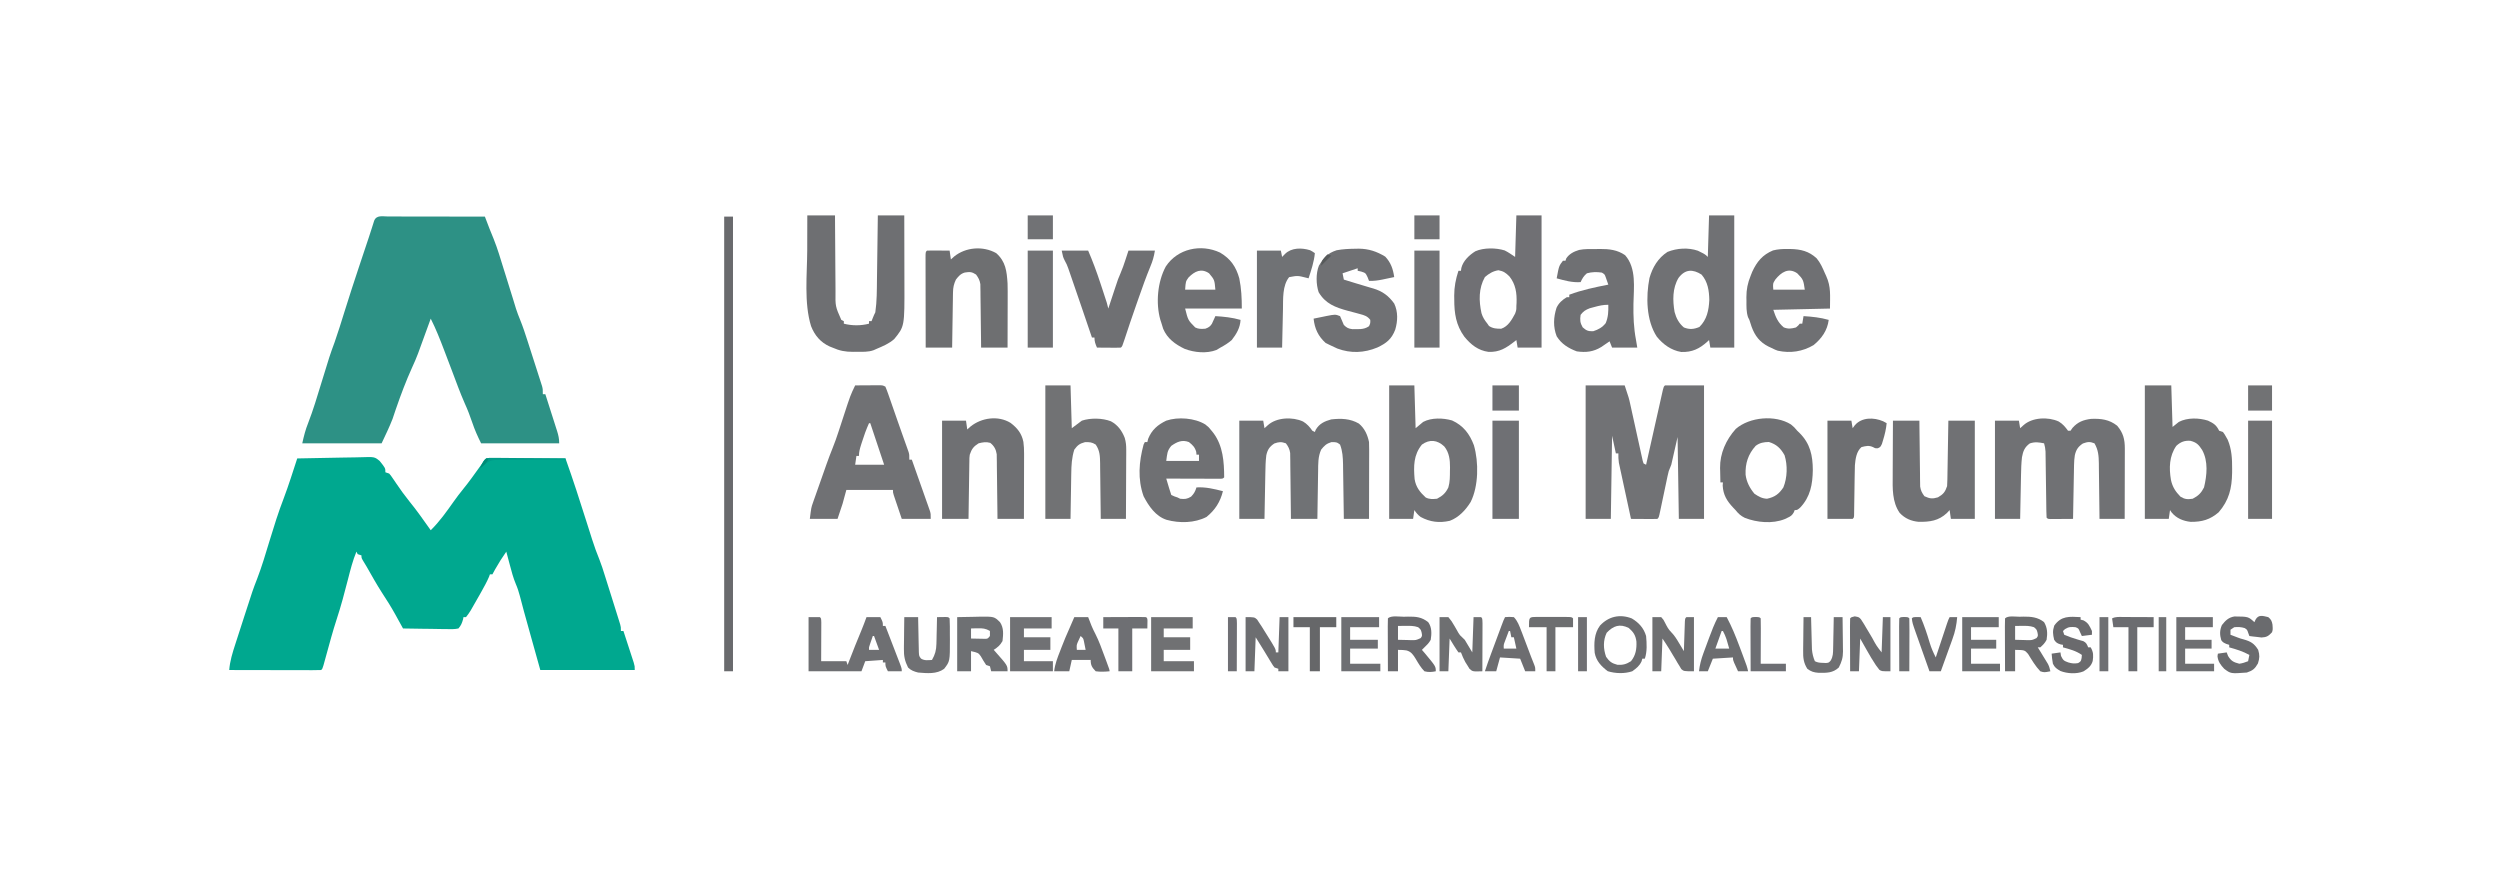 <?xml version="1.0" encoding="UTF-8"?>
<svg version="1.1" xmlns="http://www.w3.org/2000/svg" width="1985" height="704">
<path d="M0 0 C8.093 -0.209 16.185 -0.369 24.28 -0.466 C28.039 -0.513 31.797 -0.577 35.555 -0.679 C39.187 -0.777 42.816 -0.831 46.448 -0.854 C47.83 -0.87 49.212 -0.903 50.593 -0.952 C61.38 -1.317 61.38 -1.317 65.451 1.993 C70 7.669 70 7.669 70 11 C70.99 11.33 71.98 11.66 73 12 C74.315 13.515 74.315 13.515 75.637 15.465 C76.127 16.177 76.618 16.889 77.123 17.623 C77.897 18.769 77.897 18.769 78.688 19.938 C83.614 27.085 83.614 27.085 88.938 33.938 C95.01 41.325 100.446 49.22 106 57 C113.039 50.104 118.572 42.234 124.244 34.216 C126.669 30.805 129.16 27.49 131.812 24.25 C136.363 18.68 140.512 12.826 144.697 6.979 C145.239 6.222 145.781 5.464 146.34 4.684 C146.828 3.998 147.317 3.313 147.82 2.607 C149 1 149 1 150 0 C151.964 -0.094 153.931 -0.117 155.897 -0.114 C157.158 -0.113 158.419 -0.113 159.719 -0.113 C161.105 -0.108 162.492 -0.103 163.879 -0.098 C165.29 -0.096 166.701 -0.094 168.112 -0.093 C171.832 -0.09 175.553 -0.08 179.273 -0.069 C183.067 -0.058 186.861 -0.054 190.654 -0.049 C198.103 -0.038 205.551 -0.021 213 0 C219.01 16.774 224.441 33.715 229.82 50.7 C230.922 54.179 232.029 57.656 233.137 61.133 C233.466 62.178 233.795 63.223 234.134 64.299 C235.899 69.834 237.85 75.221 240.051 80.596 C241.606 84.534 242.867 88.555 244.129 92.594 C244.543 93.902 244.543 93.902 244.965 95.237 C245.834 97.99 246.698 100.745 247.562 103.5 C248.145 105.345 248.728 107.19 249.311 109.035 C250.883 114.021 252.453 119.007 254 124 C254.282 124.896 254.563 125.792 254.853 126.716 C255.266 128.05 255.266 128.05 255.687 129.412 C255.939 130.219 256.19 131.026 256.449 131.857 C257 134 257 134 257 137 C257.66 137 258.32 137 259 137 C260.287 140.931 261.569 144.864 262.845 148.798 C263.28 150.136 263.717 151.474 264.155 152.811 C264.784 154.733 265.408 156.658 266.031 158.582 C266.408 159.739 266.785 160.897 267.174 162.089 C268 165 268 165 268 168 C243.25 168 218.5 168 193 168 C191.144 161.359 189.287 154.718 187.375 147.875 C186.775 145.729 186.175 143.583 185.556 141.372 C179.579 119.976 179.579 119.976 176.789 109.257 C175.897 105.907 174.938 102.858 173.547 99.668 C171.474 94.752 170.17 89.715 168.812 84.562 C168.404 83.036 168.404 83.036 167.986 81.479 C167.32 78.987 166.658 76.494 166 74 C161.327 80.885 161.327 80.885 157.125 88.062 C156.715 88.817 156.305 89.571 155.883 90.348 C155.446 91.166 155.446 91.166 155 92 C154.34 92 153.68 92 153 92 C152.767 92.647 152.533 93.294 152.293 93.961 C150.571 98.009 148.46 101.789 146.312 105.625 C145.868 106.42 145.424 107.214 144.967 108.033 C137.116 121.981 137.116 121.981 134 126 C133.34 126 132.68 126 132 126 C131.845 126.835 131.845 126.835 131.688 127.688 C130.769 130.778 130.154 132.525 128 135 C124.702 135.732 121.445 135.58 118.082 135.488 C117.11 135.481 116.137 135.474 115.135 135.467 C112.027 135.439 108.92 135.376 105.812 135.312 C103.706 135.287 101.6 135.265 99.494 135.244 C94.329 135.189 89.165 135.103 84 135 C83.58 134.237 83.58 134.237 83.152 133.458 C81.863 131.115 80.57 128.774 79.277 126.434 C78.838 125.633 78.398 124.833 77.945 124.008 C74.659 118.068 71.098 112.401 67.371 106.727 C63.009 99.98 59.11 92.938 55.134 85.96 C54.18 84.311 53.184 82.686 52.18 81.066 C51 79 51 79 51 77 C49.515 76.505 49.515 76.505 48 76 C47.67 75.34 47.34 74.68 47 74 C44.046 81.155 42.193 88.565 40.271 96.045 C37.535 106.673 34.767 117.257 31.32 127.68 C28.213 137.189 25.636 146.86 22.982 156.502 C22.792 157.188 22.603 157.874 22.407 158.58 C21.883 160.469 21.364 162.36 20.844 164.25 C20 167 20 167 19 168 C16.73 168.094 14.457 168.117 12.185 168.114 C11.117 168.114 11.117 168.114 10.027 168.114 C7.663 168.113 5.298 168.105 2.934 168.098 C1.298 168.096 -0.337 168.094 -1.972 168.093 C-6.284 168.09 -10.597 168.08 -14.909 168.069 C-19.306 168.058 -23.703 168.054 -28.1 168.049 C-36.733 168.038 -45.367 168.021 -54 168 C-53.418 160.813 -51.406 154.367 -49.176 147.531 C-48.792 146.338 -48.408 145.144 -48.012 143.914 C-47.2 141.391 -46.384 138.87 -45.564 136.35 C-44.325 132.544 -43.101 128.733 -41.877 124.922 C-35.263 104.413 -35.263 104.413 -31.855 95.625 C-28.051 85.752 -25.076 75.619 -22 65.5 C-18.521 54.057 -15.003 42.723 -10.688 31.564 C-6.763 21.179 -3.465 10.546 0 0 Z " fill="#00A88F" transform="translate(236,364)"/>
<path d="M0 0 C0.829 -0 1.659 -0 2.513 -0 C5.262 0 8.011 0.008 10.759 0.016 C12.662 0.018 14.565 0.019 16.468 0.02 C21.482 0.024 26.496 0.034 31.51 0.045 C36.625 0.055 41.739 0.06 46.853 0.065 C56.892 0.075 66.931 0.093 76.97 0.114 C77.309 0.998 77.647 1.883 77.996 2.794 C78.442 3.958 78.889 5.123 79.349 6.323 C79.79 7.476 80.232 8.628 80.687 9.816 C81.725 12.483 82.797 15.127 83.912 17.762 C87.055 25.582 89.402 33.698 91.908 41.739 C92.425 43.388 92.943 45.038 93.46 46.688 C97.552 59.732 97.552 59.732 99.322 65.538 C99.538 66.242 99.754 66.945 99.976 67.669 C100.554 69.551 101.127 71.435 101.699 73.318 C102.628 76.219 103.723 79.022 104.875 81.841 C107.147 87.439 109.021 93.135 110.861 98.887 C111.385 100.516 111.385 100.516 111.92 102.178 C112.651 104.455 113.38 106.733 114.108 109.01 C115.224 112.502 116.351 115.989 117.478 119.477 C118.19 121.697 118.901 123.917 119.611 126.137 C119.948 127.179 120.286 128.22 120.633 129.294 C120.941 130.262 121.248 131.23 121.565 132.228 C121.837 133.077 122.109 133.927 122.39 134.802 C122.97 137.114 122.97 137.114 122.97 141.114 C123.63 141.114 124.29 141.114 124.97 141.114 C126.544 146.023 128.11 150.934 129.67 155.847 C130.201 157.518 130.735 159.189 131.271 160.858 C132.04 163.259 132.803 165.663 133.564 168.067 C133.805 168.812 134.045 169.557 134.293 170.324 C135.381 173.785 135.97 176.448 135.97 180.114 C115.51 180.114 95.05 180.114 73.97 180.114 C71.207 174.588 68.907 169.464 66.97 163.676 C65.201 158.528 63.351 153.525 61.064 148.582 C57.204 139.871 54.007 130.841 50.619 121.938 C49.757 119.674 48.895 117.41 48.032 115.146 C46.882 112.126 45.735 109.105 44.59 106.083 C41.367 97.601 38.061 89.221 33.97 81.114 C33.674 81.939 33.377 82.764 33.072 83.614 C23.112 111.248 23.112 111.248 19.283 119.676 C14.402 130.442 10.218 141.526 6.376 152.703 C6.001 153.792 6.001 153.792 5.619 154.903 C4.965 156.821 4.324 158.745 3.685 160.668 C1.129 167.295 -2.026 173.677 -5.03 180.114 C-25.82 180.114 -46.61 180.114 -68.03 180.114 C-66.701 174.135 -65.549 169.48 -63.346 163.965 C-59.341 153.647 -56.194 143.069 -52.967 132.489 C-46.225 110.432 -46.225 110.432 -42.305 99.721 C-39.497 91.779 -37.051 83.713 -34.53 75.676 C-30.793 63.787 -27.009 51.924 -23.03 40.114 C-22.257 37.797 -21.485 35.481 -20.713 33.164 C-16.213 19.664 -16.213 19.664 -15.115 16.389 C-14.372 14.147 -13.645 11.899 -12.933 9.646 C-12.584 8.556 -12.236 7.467 -11.877 6.344 C-11.569 5.362 -11.261 4.38 -10.944 3.368 C-9.048 -1.309 -4.351 -0.02 0 0 Z " fill="#2D9185" transform="translate(308.03,171.886)"/>
<path d="M0 0 C10.23 0 20.46 0 31 0 C34.374 10.121 34.374 10.121 35.41 14.871 C35.644 15.928 35.878 16.985 36.118 18.075 C36.359 19.184 36.6 20.294 36.848 21.438 C37.375 23.819 37.903 26.201 38.432 28.582 C39.253 32.312 40.072 36.043 40.887 39.775 C41.679 43.393 42.482 47.009 43.285 50.625 C43.528 51.751 43.771 52.877 44.021 54.037 C44.251 55.069 44.482 56.101 44.719 57.164 C45.019 58.532 45.019 58.532 45.324 59.928 C45.547 60.612 45.77 61.296 46 62 C46.99 62.495 46.99 62.495 48 63 C48.173 62.225 48.346 61.451 48.525 60.653 C50.154 53.368 51.787 46.084 53.424 38.8 C54.266 35.056 55.106 31.311 55.943 27.565 C56.75 23.952 57.561 20.341 58.375 16.73 C58.685 15.35 58.994 13.969 59.302 12.588 C59.731 10.659 60.166 8.732 60.601 6.805 C60.971 5.156 60.971 5.156 61.348 3.474 C62 1 62 1 63 0 C73.23 0 83.46 0 94 0 C94 34.98 94 69.96 94 106 C87.4 106 80.8 106 74 106 C73.67 84.55 73.34 63.1 73 41 C71.35 48.26 69.7 55.52 68 63 C67.34 64.65 66.68 66.3 66 68 C65.649 69.307 65.332 70.624 65.054 71.948 C64.898 72.685 64.741 73.423 64.579 74.182 C64.418 74.962 64.256 75.743 64.09 76.547 C63.917 77.359 63.745 78.17 63.568 79.007 C63.02 81.587 62.478 84.168 61.938 86.75 C61.393 89.346 60.847 91.941 60.297 94.536 C59.955 96.148 59.616 97.76 59.282 99.374 C58.113 104.887 58.113 104.887 57 106 C55.438 106.087 53.873 106.107 52.309 106.098 C51.364 106.094 50.42 106.091 49.447 106.088 C48.454 106.08 47.461 106.071 46.438 106.062 C45.44 106.058 44.443 106.053 43.416 106.049 C40.944 106.037 38.472 106.021 36 106 C34.569 99.4 33.145 92.797 31.728 86.194 C31.244 83.948 30.759 81.703 30.272 79.458 C29.573 76.229 28.879 73 28.188 69.77 C27.969 68.767 27.75 67.765 27.525 66.732 C27.324 65.792 27.124 64.851 26.918 63.882 C26.74 63.058 26.563 62.234 26.38 61.386 C25.982 58.885 25.934 56.527 26 54 C25.34 54 24.68 54 24 54 C22.515 47.07 22.515 47.07 21 40 C20.67 61.78 20.34 83.56 20 106 C13.4 106 6.8 106 0 106 C0 71.02 0 36.04 0 0 Z " fill="#717275" transform="translate(1259,306)"/>
<path d="M0 0 C3.187 1.907 5.236 4.268 7.375 7.312 C8.035 7.643 8.695 7.973 9.375 8.312 C9.602 7.735 9.829 7.157 10.062 6.562 C12.932 1.643 17.07 -0.202 22.375 -1.688 C30.215 -2.57 37.369 -2.38 44.312 1.617 C48.862 5.357 51.221 10.622 52.375 16.312 C52.462 18.329 52.493 20.348 52.489 22.366 C52.488 24.198 52.488 24.198 52.488 26.066 C52.483 27.38 52.478 28.693 52.473 30.047 C52.471 31.409 52.469 32.771 52.468 34.133 C52.465 37.71 52.455 41.287 52.444 44.864 C52.433 48.518 52.429 52.171 52.424 55.824 C52.413 62.987 52.396 70.15 52.375 77.312 C45.775 77.312 39.175 77.312 32.375 77.312 C32.345 75.005 32.345 75.005 32.315 72.65 C32.239 66.927 32.15 61.203 32.058 55.48 C32.019 53.006 31.985 50.532 31.953 48.057 C31.907 44.495 31.849 40.933 31.789 37.371 C31.778 36.27 31.766 35.168 31.754 34.034 C31.647 28.446 31.377 23.559 29.375 18.312 C26.951 16.235 25.626 16.307 22.438 16.375 C18.523 17.573 16.921 19.13 14.375 22.312 C11.839 27.929 12.028 33.57 11.961 39.617 C11.942 40.696 11.922 41.775 11.902 42.887 C11.843 46.321 11.796 49.754 11.75 53.188 C11.712 55.521 11.673 57.854 11.633 60.188 C11.537 65.896 11.453 71.604 11.375 77.312 C4.445 77.312 -2.485 77.312 -9.625 77.312 C-9.64 75.673 -9.654 74.033 -9.669 72.343 C-9.727 66.258 -9.804 60.173 -9.887 54.089 C-9.921 51.455 -9.949 48.822 -9.971 46.188 C-10.005 42.403 -10.057 38.617 -10.113 34.832 C-10.12 33.655 -10.126 32.478 -10.133 31.265 C-10.162 29.613 -10.162 29.613 -10.193 27.929 C-10.209 26.48 -10.209 26.48 -10.226 25.002 C-10.701 21.798 -11.696 19.899 -13.625 17.312 C-17.315 16.001 -19.116 16.133 -22.812 17.438 C-26.641 19.99 -28.181 22.319 -29.179 26.801 C-29.788 31.595 -29.86 36.352 -29.941 41.18 C-29.962 42.214 -29.983 43.249 -30.004 44.315 C-30.07 47.606 -30.129 50.897 -30.188 54.188 C-30.231 56.424 -30.274 58.661 -30.318 60.898 C-30.425 66.37 -30.527 71.841 -30.625 77.312 C-37.225 77.312 -43.825 77.312 -50.625 77.312 C-50.625 51.572 -50.625 25.832 -50.625 -0.688 C-44.355 -0.688 -38.085 -0.688 -31.625 -0.688 C-31.295 1.292 -30.965 3.272 -30.625 5.312 C-29.326 4.137 -29.326 4.137 -28 2.938 C-21.025 -3.373 -8.303 -3.855 0 0 Z " fill="#707275" transform="translate(1034.625,334.688)"/>
<path d="M0 0 C3.189 1.901 5.2 4.302 7.375 7.312 C8.035 7.312 8.695 7.312 9.375 7.312 C9.891 6.57 10.406 5.827 10.938 5.062 C15.097 0.369 19.535 -1.33 25.723 -2.109 C33.546 -2.416 40.098 -1.645 46.375 3.312 C51.202 8.955 52.503 14.14 52.489 21.458 C52.488 23.319 52.488 23.319 52.488 25.219 C52.483 26.568 52.478 27.917 52.473 29.266 C52.471 30.65 52.469 32.034 52.468 33.419 C52.465 37.055 52.455 40.692 52.444 44.328 C52.433 48.042 52.429 51.755 52.424 55.469 C52.413 62.75 52.396 70.031 52.375 77.312 C45.775 77.312 39.175 77.312 32.375 77.312 C32.36 75.744 32.346 74.175 32.331 72.558 C32.273 66.723 32.195 60.888 32.113 55.053 C32.079 52.53 32.051 50.007 32.029 47.485 C31.995 43.853 31.943 40.221 31.887 36.59 C31.88 35.467 31.874 34.343 31.867 33.186 C31.755 27.188 31.443 22.544 28.375 17.312 C24.678 15.834 22.928 16.117 19.188 17.438 C15.44 19.936 13.856 22.296 12.814 26.666 C12.386 29.247 12.218 31.673 12.17 34.286 C12.15 35.247 12.13 36.208 12.109 37.197 C12.084 38.734 12.084 38.734 12.059 40.301 C12.038 41.359 12.017 42.417 11.996 43.508 C11.93 46.88 11.871 50.253 11.812 53.625 C11.769 55.915 11.726 58.204 11.682 60.494 C11.575 66.1 11.473 71.706 11.375 77.312 C8.063 77.341 4.75 77.359 1.438 77.375 C0.492 77.383 -0.454 77.392 -1.428 77.4 C-2.776 77.405 -2.776 77.405 -4.152 77.41 C-4.985 77.415 -5.818 77.421 -6.676 77.426 C-8.625 77.312 -8.625 77.312 -9.625 76.312 C-9.743 74.616 -9.792 72.914 -9.814 71.214 C-9.831 70.125 -9.848 69.037 -9.865 67.916 C-9.879 66.731 -9.892 65.545 -9.906 64.324 C-9.925 63.114 -9.943 61.904 -9.962 60.658 C-10.021 56.772 -10.074 52.886 -10.125 49 C-10.193 43.9 -10.266 38.799 -10.344 33.699 C-10.357 32.52 -10.371 31.341 -10.385 30.126 C-10.402 29.028 -10.418 27.93 -10.436 26.8 C-10.448 25.834 -10.461 24.869 -10.474 23.875 C-10.611 21.546 -10.968 19.543 -11.625 17.312 C-16.017 16.48 -18.653 16.001 -22.938 17.375 C-27.048 20.338 -28.285 23.443 -29.179 28.358 C-29.724 33.194 -29.856 37.977 -29.941 42.84 C-29.962 43.829 -29.983 44.818 -30.004 45.837 C-30.069 48.974 -30.129 52.112 -30.188 55.25 C-30.231 57.386 -30.274 59.522 -30.318 61.658 C-30.426 66.876 -30.525 72.094 -30.625 77.312 C-37.225 77.312 -43.825 77.312 -50.625 77.312 C-50.625 51.572 -50.625 25.832 -50.625 -0.688 C-44.355 -0.688 -38.085 -0.688 -31.625 -0.688 C-31.295 1.292 -30.965 3.272 -30.625 5.312 C-29.326 4.137 -29.326 4.137 -28 2.938 C-21.025 -3.373 -8.303 -3.855 0 0 Z " fill="#707174" transform="translate(1634.625,334.688)"/>
<path d="M0 0 C3.625 -0.029 7.25 -0.047 10.875 -0.062 C12.424 -0.075 12.424 -0.075 14.004 -0.088 C14.99 -0.091 15.976 -0.094 16.992 -0.098 C18.359 -0.106 18.359 -0.106 19.753 -0.114 C22 0 22 0 24 1 C24.852 2.992 25.608 5.025 26.32 7.07 C26.65 8.008 26.65 8.008 26.987 8.964 C27.707 11.015 28.416 13.07 29.125 15.125 C29.616 16.534 30.108 17.944 30.601 19.353 C31.595 22.201 32.586 25.051 33.574 27.902 C34.864 31.62 36.18 35.329 37.504 39.035 C38.232 41.086 38.96 43.137 39.688 45.188 C40.026 46.129 40.365 47.071 40.713 48.042 C41.018 48.908 41.323 49.775 41.637 50.668 C41.902 51.413 42.167 52.159 42.44 52.927 C43 55 43 55 43 59 C43.66 59 44.32 59 45 59 C47.145 65.048 49.28 71.098 51.409 77.152 C52.134 79.211 52.862 81.269 53.591 83.327 C54.64 86.283 55.68 89.243 56.719 92.203 C57.047 93.123 57.375 94.043 57.713 94.991 C58.013 95.851 58.314 96.712 58.623 97.599 C58.89 98.354 59.156 99.109 59.431 99.887 C60 102 60 102 60 106 C52.41 106 44.82 106 37 106 C35.845 102.576 34.69 99.153 33.5 95.625 C33.135 94.547 32.769 93.469 32.393 92.358 C31.966 91.086 31.966 91.086 31.531 89.789 C31.238 88.92 30.945 88.05 30.643 87.155 C30 85 30 85 30 83 C17.79 83 5.58 83 -7 83 C-7.99 86.63 -8.98 90.26 -10 94 C-11.271 98.024 -12.637 102.005 -14 106 C-21.26 106 -28.52 106 -36 106 C-34.875 96.999 -34.875 96.999 -33.573 93.303 C-33.286 92.475 -32.998 91.647 -32.702 90.794 C-32.392 89.926 -32.082 89.058 -31.762 88.164 C-31.44 87.245 -31.118 86.325 -30.786 85.378 C-30.106 83.442 -29.423 81.508 -28.736 79.574 C-27.694 76.643 -26.663 73.709 -25.635 70.773 C-24.969 68.883 -24.303 66.992 -23.637 65.102 C-23.18 63.806 -23.18 63.806 -22.715 62.484 C-21.21 58.253 -19.64 54.064 -17.952 49.902 C-16.163 45.474 -14.597 41.007 -13.125 36.465 C-12.609 34.898 -12.094 33.331 -11.578 31.764 C-10.787 29.346 -9.997 26.929 -9.209 24.51 C-3.758 7.814 -3.758 7.814 0 0 Z M11 30 C8.766 35.006 6.929 40.014 5.312 45.25 C5.088 45.956 4.863 46.663 4.631 47.391 C3.704 50.367 3 52.864 3 56 C2.34 56 1.68 56 1 56 C0.67 58.31 0.34 60.62 0 63 C7.59 63 15.18 63 23 63 C19.37 52.11 15.74 41.22 12 30 C11.67 30 11.34 30 11 30 Z " fill="#707174" transform="translate(679,306)"/>
<path d="M0 0 C7.26 0 14.52 0 22 0 C22.009 2.23 22.019 4.46 22.028 6.758 C22.062 14.146 22.118 21.534 22.184 28.922 C22.223 33.399 22.256 37.876 22.271 42.353 C22.286 46.678 22.321 51.003 22.368 55.327 C22.383 56.973 22.391 58.619 22.392 60.264 C22.235 72.244 22.235 72.244 27 83 C27.66 83.33 28.32 83.66 29 84 C29 84.66 29 85.32 29 86 C35.353 87.694 42.647 87.694 49 86 C49 85.34 49 84.68 49 84 C49.66 84 50.32 84 51 84 C51.309 83.216 51.619 82.433 51.938 81.625 C53 79 53 79 54 77 C55.301 68.24 55.21 59.325 55.316 50.488 C55.337 49.024 55.358 47.56 55.379 46.096 C55.434 42.281 55.484 38.465 55.532 34.65 C55.583 30.741 55.638 26.832 55.693 22.924 C55.8 15.283 55.901 7.641 56 0 C62.93 0 69.86 0 77 0 C77.023 8.642 77.041 17.283 77.052 25.925 C77.057 29.939 77.064 33.953 77.075 37.967 C77.086 41.85 77.092 45.734 77.095 49.618 C77.097 51.09 77.1 52.561 77.106 54.032 C77.227 88.158 77.227 88.158 69.008 98.215 C64.938 101.833 59.974 103.898 55 106 C54.219 106.349 53.437 106.698 52.632 107.058 C48.224 108.636 43.825 108.328 39.188 108.312 C37.748 108.337 37.748 108.337 36.279 108.361 C30.111 108.366 25.634 107.517 20 105 C19.234 104.696 18.469 104.392 17.68 104.078 C10.511 100.788 5.879 95.342 3 88 C-2.739 69.443 -0.125 46.88 -0.062 27.75 C-0.057 25.047 -0.053 22.344 -0.049 19.641 C-0.038 13.094 -0.021 6.547 0 0 Z " fill="#6E6F72" transform="translate(641,171)"/>
<path d="M0 0 C6.93 0 13.86 0 21 0 C21.33 10.89 21.66 21.78 22 33 C23.65 31.68 25.3 30.36 27 29 C33.831 25.466 42.92 25.723 50.133 27.98 C54.665 30.127 56.797 31.501 59 36 C59.99 36.33 60.98 36.66 62 37 C63.316 38.75 63.316 38.75 64.562 41 C64.976 41.722 65.39 42.444 65.816 43.188 C68.978 50.7 69.359 58.245 69.312 66.312 C69.305 67.834 69.305 67.834 69.298 69.387 C69.103 81.817 66.822 91.259 58.625 100.75 C51.756 106.638 45.398 108.412 36.441 108.352 C30.489 107.743 25.063 105.527 21.227 100.828 C20.822 100.225 20.417 99.622 20 99 C19.67 101.31 19.34 103.62 19 106 C12.73 106 6.46 106 0 106 C0 71.02 0 36.04 0 0 Z M25 48 C19.32 56.106 19.145 65.664 20.75 75.125 C21.975 80.712 24.33 84.285 28.312 88.375 C31.867 90.524 33.903 90.575 38 90 C42.479 87.674 44.749 85.465 47 81 C49.307 71.354 50.452 60.301 45.523 51.305 C42.744 47.099 41.206 45.316 36.188 44 C31.591 43.666 28.371 44.86 25 48 Z " fill="#707173" transform="translate(1703,306)"/>
<path d="M0 0 C6.6 0 13.2 0 20 0 C20.33 11.22 20.66 22.44 21 34 C23.97 31.525 23.97 31.525 27 29 C33.655 25.474 42.83 25.816 49.957 27.84 C58.868 31.905 63.877 38.501 67.273 47.508 C71.19 60.943 71.004 80.006 64.711 92.574 C60.788 98.92 55.282 104.858 48.137 107.523 C39.784 109.386 32.515 108.517 25.023 104.484 C22.843 102.885 21.5 101.235 20 99 C19.67 101.31 19.34 103.62 19 106 C12.73 106 6.46 106 0 106 C0 71.02 0 36.04 0 0 Z M26 47 C19.285 55.218 19.352 64.243 20.203 74.43 C21.208 80.74 24.362 84.712 29 89 C32.11 90.555 34.563 90.286 38 90 C42.398 87.716 44.874 85.477 47 81 C48.307 76.601 48.222 72.306 48.25 67.75 C48.271 66.929 48.291 66.108 48.312 65.262 C48.351 59.186 47.723 53.338 43.725 48.437 C38.179 43.268 32.126 42.606 26 47 Z " fill="#707174" transform="translate(1103,306)"/>
<path d="M0 0 C6.6 0 13.2 0 20 0 C20 34.65 20 69.3 20 105 C13.73 105 7.46 105 1 105 C0.67 103.02 0.34 101.04 0 99 C-0.508 99.398 -1.016 99.797 -1.539 100.207 C-8.307 105.416 -13.347 108.7 -22.129 108.402 C-30.443 107.237 -36.103 102.672 -41.312 96.328 C-47.961 87.155 -49.349 77.799 -49.312 66.688 C-49.329 65.719 -49.345 64.75 -49.361 63.752 C-49.366 56.752 -48.151 50.652 -46 44 C-45.34 44 -44.68 44 -44 44 C-43.898 43.259 -43.796 42.518 -43.691 41.754 C-42.271 36.097 -37.434 31.542 -32.562 28.5 C-25.871 25.567 -16.212 25.699 -9.293 27.836 C-6.35 29.288 -3.728 31.181 -1 33 C-0.67 22.11 -0.34 11.22 0 0 Z M-25 49 C-30.038 57.938 -29.817 67.892 -27.699 77.668 C-26.716 80.947 -25.135 83.348 -23 86 C-22.587 86.598 -22.175 87.196 -21.75 87.812 C-18.769 89.835 -15.508 90.083 -12 90 C-6.492 88.164 -3.66 82.887 -1 78 C0.007 75.127 0.007 75.127 0 72 C0.049 71.176 0.098 70.353 0.148 69.504 C0.43 61.702 -0.522 54.844 -5.438 48.562 C-8.412 45.588 -10.179 44.354 -14.25 43.562 C-18.532 44.244 -21.734 46.18 -25 49 Z " fill="#707074" transform="translate(1204,171)"/>
<path d="M0 0 C6.6 0 13.2 0 20 0 C20 34.65 20 69.3 20 105 C13.73 105 7.46 105 1 105 C0.67 103.02 0.34 101.04 0 99 C-0.424 99.398 -0.848 99.797 -1.285 100.207 C-7.63 105.938 -13.414 108.747 -22.094 108.473 C-30.033 107.181 -36.612 102.405 -41.566 96.215 C-49.934 83.287 -50.218 64.468 -47.316 49.746 C-44.896 41.239 -40.531 33.895 -33 29 C-25.441 25.996 -16.581 25.428 -8.836 28.086 C-3.009 30.991 -3.009 30.991 -1 33 C-0.67 22.11 -0.34 11.22 0 0 Z M-24.234 49.648 C-29.131 57.774 -28.947 67.605 -27.375 76.75 C-26.085 81.626 -23.892 85.727 -20 89 C-15.473 90.782 -12.134 90.471 -7.688 88.625 C-1.708 82.785 -0.218 75.363 0.188 67.25 C0.06 59.836 -0.98 52.717 -6 47 C-12.9 42.595 -18.981 42.633 -24.234 49.648 Z " fill="#707174" transform="translate(1357,171)"/>
<path d="M0 0 C6.6 0 13.2 0 20 0 C20.33 11.22 20.66 22.44 21 34 C23.64 32.02 26.28 30.04 29 28 C35.849 25.717 45.302 25.877 52.062 28.5 C57.517 31.402 60.865 36.061 63.06 41.745 C64.03 45.105 64.242 47.793 64.227 51.281 C64.227 52.502 64.227 53.722 64.227 54.98 C64.216 56.284 64.206 57.587 64.195 58.93 C64.192 60.289 64.189 61.648 64.187 63.007 C64.179 66.568 64.16 70.128 64.137 73.689 C64.117 77.329 64.108 80.969 64.098 84.609 C64.076 91.74 64.041 98.87 64 106 C57.4 106 50.8 106 44 106 C43.985 104.426 43.971 102.852 43.956 101.23 C43.898 95.382 43.821 89.534 43.738 83.686 C43.704 81.156 43.676 78.626 43.654 76.097 C43.62 72.457 43.568 68.819 43.512 65.18 C43.505 64.051 43.499 62.923 43.492 61.76 C43.388 56.158 43.296 51.772 40 47 C36.958 45.057 35.121 44.998 31.5 45.062 C27.189 46.217 25.659 47.429 23 51 C20.968 57.389 20.664 63.39 20.586 70.062 C20.567 71.094 20.547 72.126 20.527 73.189 C20.468 76.46 20.421 79.73 20.375 83 C20.337 85.228 20.298 87.456 20.258 89.684 C20.162 95.122 20.078 100.561 20 106 C13.4 106 6.8 106 0 106 C0 71.02 0 36.04 0 0 Z " fill="#717274" transform="translate(830,306)"/>
<path d="M0 0 C2.625 2.188 2.625 2.188 5 5 C5.638 5.615 6.276 6.23 6.934 6.863 C15.316 15.276 17.333 24.694 17.375 36.25 C17.181 47.576 15.437 57.53 7.312 66.062 C5 68 5 68 3 68 C2.625 68.922 2.625 68.922 2.242 69.863 C0.786 72.369 -0.276 72.986 -2.875 74.188 C-3.553 74.511 -4.231 74.835 -4.93 75.168 C-14.672 79.083 -26.994 77.901 -36.586 74.191 C-39.827 72.592 -41.751 70.828 -44 68 C-44.86 67.101 -44.86 67.101 -45.738 66.184 C-50.824 60.803 -53.787 55.983 -54.188 48.5 C-54.126 47.675 -54.064 46.85 -54 46 C-54.66 46 -55.32 46 -56 46 C-56.082 43.02 -56.141 40.043 -56.188 37.062 C-56.213 36.232 -56.238 35.401 -56.264 34.545 C-56.399 22.954 -51.52 12.183 -43.809 3.57 C-32.785 -6.001 -12.406 -7.776 0 0 Z M-28 17 C-34.039 23.704 -36.348 31.023 -36 39.938 C-35.244 45.701 -32.693 50.547 -29 55 C-25.688 57.24 -23.034 58.812 -19 59 C-12.822 57.704 -9.469 55.204 -6 50 C-2.861 42.278 -2.557 32.432 -5.062 24.438 C-8.143 18.973 -11.453 15.773 -17.5 13.938 C-21.636 14.011 -24.683 14.535 -28 17 Z " fill="#6F7073" transform="translate(1422,337)"/>
<path d="M0 0 C1.004 -0.021 2.007 -0.041 3.041 -0.062 C10.409 -0.101 16.971 0.589 23.152 4.871 C32.289 15.259 29.997 30.574 29.771 43.548 C29.617 53.352 29.96 62.574 31.812 72.25 C32.142 74.23 32.472 76.21 32.812 78.25 C26.212 78.25 19.613 78.25 12.812 78.25 C12.152 76.6 11.492 74.95 10.812 73.25 C10.221 73.66 9.629 74.07 9.02 74.492 C8.229 75.031 7.439 75.57 6.625 76.125 C5.848 76.659 5.07 77.192 4.27 77.742 C-2.048 81.619 -7.887 82.264 -15.188 81.25 C-21.85 78.776 -27.42 75.327 -31.188 69.25 C-34.096 61.686 -33.743 54.284 -31.312 46.629 C-29.522 42.843 -26.767 40.372 -23.188 38.25 C-22.527 38.25 -21.867 38.25 -21.188 38.25 C-21.188 37.59 -21.188 36.93 -21.188 36.25 C-11.071 32.454 -0.764 30.33 9.812 28.25 C9.365 26.946 8.907 25.646 8.445 24.348 C8.192 23.623 7.938 22.899 7.676 22.153 C6.911 20.056 6.911 20.056 4.688 18.688 C0.659 18.074 -3.246 18.15 -7.188 19.25 C-9.637 21.288 -10.889 23.353 -12.188 26.25 C-18.862 26.705 -24.781 25.017 -31.188 23.25 C-29.352 13.337 -29.352 13.337 -26.188 9.25 C-25.527 9.25 -24.867 9.25 -24.188 9.25 C-24.002 8.672 -23.816 8.095 -23.625 7.5 C-21.297 3.856 -17.495 1.943 -13.391 0.711 C-8.994 -0.209 -4.475 0.023 0 0 Z M-1.188 46 C-2.404 46.325 -3.621 46.65 -4.875 46.984 C-8.304 48.294 -9.967 49.36 -12.188 52.25 C-12.786 56.366 -12.617 58.49 -10.562 62.125 C-7.572 64.801 -6.206 65.327 -2.188 65.25 C1.967 63.902 5.018 62.249 7.75 58.812 C9.789 53.894 9.917 49.556 9.812 44.25 C5.747 44.25 2.719 44.924 -1.188 46 Z " fill="#6F7073" transform="translate(1267.188,197.75)"/>
<path d="M0 0 C8.352 4.949 12.618 11.135 15.25 20.438 C16.9 28.601 17.25 36.047 17.25 44.438 C2.4 44.438 -12.45 44.438 -27.75 44.438 C-25.438 53.684 -25.438 53.684 -19.75 59.438 C-16.97 60.827 -14.831 60.622 -11.75 60.438 C-9.161 59.488 -8.001 58.823 -6.484 56.492 C-6.16 55.773 -5.835 55.054 -5.5 54.312 C-5.165 53.588 -4.83 52.864 -4.484 52.117 C-4.242 51.563 -4 51.009 -3.75 50.438 C3.139 50.874 9.608 51.521 16.25 53.438 C15.921 59.68 13.015 64.603 9.25 69.438 C6.447 71.874 3.513 73.681 0.25 75.438 C-0.781 76.056 -1.812 76.675 -2.875 77.312 C-10.729 80.337 -20.428 79.355 -28.125 76.438 C-35.631 72.826 -41.868 68.331 -45.188 60.5 C-45.742 58.823 -46.265 57.136 -46.75 55.438 C-46.973 54.765 -47.196 54.092 -47.426 53.398 C-51.201 40.095 -49.67 23.153 -43.125 11.062 C-33.813 -3.16 -15.186 -7.136 0 0 Z M-25 19.688 C-27.306 22.894 -27.306 22.894 -27.75 29.438 C-19.83 29.438 -11.91 29.438 -3.75 29.438 C-4.416 21.633 -4.416 21.633 -8.75 16.438 C-14.974 12.222 -20.117 14.804 -25 19.688 Z " fill="#6F7073" transform="translate(968.75,200.562)"/>
<path d="M0 0 C2.75 2.188 2.75 2.188 5 5 C5.503 5.626 6.005 6.253 6.523 6.898 C14.094 17.127 14.939 29.641 15 42 C14 43 14 43 12.171 43.12 C11.374 43.118 10.577 43.116 9.756 43.114 C8.855 43.113 7.954 43.113 7.026 43.113 C6.047 43.108 5.067 43.103 4.059 43.098 C3.061 43.096 2.064 43.095 1.036 43.093 C-2.163 43.088 -5.363 43.075 -8.562 43.062 C-10.726 43.057 -12.889 43.053 -15.053 43.049 C-20.369 43.038 -25.684 43.021 -31 43 C-30.521 44.604 -30.042 46.208 -29.562 47.812 C-29.296 48.706 -29.029 49.599 -28.754 50.52 C-28.196 52.355 -27.607 54.18 -27 56 C-24.576 57.17 -24.576 57.17 -22 58 C-21.34 58.33 -20.68 58.66 -20 59 C-16.268 59.415 -14.486 59.298 -11.25 57.312 C-8.934 54.932 -7.962 53.149 -7 50 C0.349 49.568 6.902 51.182 14 53 C11.883 61.527 7.839 67.881 1 73.438 C-8.435 78.351 -20.506 78.548 -30.688 75.75 C-39.407 72.962 -44.938 64.813 -49 57 C-53.823 43.424 -52.683 29.683 -49 16 C-48.67 15.34 -48.34 14.68 -48 14 C-47.34 14 -46.68 14 -46 14 C-45.794 13.154 -45.587 12.309 -45.375 11.438 C-42.536 4.341 -37.778 0.263 -31 -3 C-21.661 -6.191 -8.357 -5.122 0 0 Z M-27 17 C-30.399 21.056 -30.191 23.335 -31 29 C-22.42 29 -13.84 29 -5 29 C-5 27.35 -5 25.7 -5 24 C-5.66 24 -6.32 24 -7 24 C-7.062 23.278 -7.124 22.556 -7.188 21.812 C-8.283 18.019 -9.936 16.451 -13 14 C-18.456 11.939 -22.443 13.824 -27 17 Z " fill="#6F7073" transform="translate(957,337)"/>
<path d="M0 0 C0.753 0.006 1.507 0.011 2.283 0.017 C10.487 0.196 16.981 1.728 23.125 7.445 C26.096 10.996 27.865 15.09 29.688 19.312 C29.997 19.98 30.306 20.648 30.625 21.336 C34.662 30.225 33.688 36.91 33.688 47.312 C18.837 47.642 3.987 47.972 -11.312 48.312 C-9.362 54.164 -7.746 58.273 -3 62.25 C0.636 63.687 2.938 63.285 6.688 62.312 C8.481 60.855 8.481 60.855 9.688 59.312 C10.348 59.312 11.008 59.312 11.688 59.312 C12.018 57.333 12.348 55.352 12.688 53.312 C19.577 53.749 26.045 54.396 32.688 56.312 C31.64 64.689 27.097 71.062 20.688 76.312 C11.935 81.492 2.231 82.966 -7.754 80.777 C-9.75 80.062 -9.75 80.062 -13.312 78.312 C-13.914 78.034 -14.516 77.756 -15.137 77.469 C-22.091 73.969 -25.918 68.938 -28.562 61.688 C-29.148 59.896 -29.731 58.105 -30.312 56.312 C-30.672 55.588 -31.032 54.864 -31.402 54.117 C-32.803 49.801 -32.641 45.571 -32.625 41.062 C-32.641 40.159 -32.657 39.255 -32.674 38.324 C-32.678 32.104 -31.653 27.062 -29.312 21.312 C-28.887 20.237 -28.462 19.162 -28.023 18.055 C-24.262 9.982 -19.878 4.651 -11.551 1.152 C-7.67 0.146 -3.982 -0.031 0 0 Z M-9.688 24.25 C-11.703 27.471 -11.703 27.471 -11.312 32.312 C-3.062 32.312 5.188 32.312 13.688 32.312 C12.622 24.854 12.495 24.12 7.688 19.312 C0.81 14.584 -4.96 18.403 -9.688 24.25 Z " fill="#6F7073" transform="translate(1419.312,197.688)"/>
<path d="M0 0 C6.93 0 13.86 0 21 0 C21.015 1.64 21.029 3.28 21.044 4.969 C21.102 11.055 21.179 17.139 21.262 23.224 C21.296 25.857 21.324 28.491 21.346 31.124 C21.38 34.91 21.432 38.695 21.488 42.48 C21.495 43.658 21.501 44.835 21.508 46.048 C21.537 47.699 21.537 47.699 21.568 49.384 C21.579 50.35 21.59 51.315 21.601 52.311 C22.078 55.526 23.061 57.405 25 60 C29.247 61.96 31.243 62.227 35.75 60.875 C39.996 58.425 41.47 56.591 43 52 C43.115 50.298 43.176 48.592 43.205 46.886 C43.225 45.845 43.245 44.804 43.266 43.732 C43.282 42.61 43.299 41.488 43.316 40.332 C43.337 39.182 43.358 38.032 43.379 36.847 C43.445 33.169 43.504 29.491 43.562 25.812 C43.606 23.321 43.649 20.829 43.693 18.338 C43.801 12.225 43.902 6.113 44 0 C50.93 0 57.86 0 65 0 C65 25.74 65 51.48 65 78 C58.73 78 52.46 78 46 78 C45.505 74.535 45.505 74.535 45 71 C44.299 71.763 43.597 72.526 42.875 73.312 C36.165 79.585 29.255 80.435 20.398 80.336 C14.385 79.741 9.516 77.676 5.344 73.238 C-0.72 64.548 -0.283 53.708 -0.195 43.555 C-0.192 42.304 -0.19 41.053 -0.187 39.764 C-0.178 36.472 -0.16 33.181 -0.137 29.89 C-0.117 26.518 -0.108 23.146 -0.098 19.773 C-0.076 13.182 -0.041 6.591 0 0 Z " fill="#707174" transform="translate(1503,334)"/>
<path d="M0 0 C5.336 4.065 8.792 8.342 10.145 15.015 C10.564 18.126 10.695 21.068 10.688 24.205 C10.688 25.946 10.688 25.946 10.688 27.722 C10.682 28.96 10.677 30.197 10.672 31.473 C10.67 32.752 10.669 34.03 10.668 35.348 C10.663 38.731 10.654 42.115 10.643 45.498 C10.633 48.957 10.628 52.416 10.623 55.875 C10.612 62.65 10.595 69.424 10.574 76.199 C3.644 76.199 -3.286 76.199 -10.426 76.199 C-10.44 74.59 -10.455 72.98 -10.47 71.322 C-10.528 65.348 -10.605 59.375 -10.688 53.403 C-10.721 50.818 -10.75 48.233 -10.772 45.648 C-10.806 41.931 -10.858 38.216 -10.914 34.5 C-10.92 33.345 -10.927 32.189 -10.933 30.999 C-10.953 29.918 -10.973 28.837 -10.993 27.724 C-11.01 26.302 -11.01 26.302 -11.027 24.851 C-11.602 21.028 -13.126 18.221 -16.176 15.824 C-19.572 14.881 -22.023 15.364 -25.426 16.199 C-29.444 18.699 -30.968 20.764 -32.426 25.199 C-32.747 27.761 -32.747 27.761 -32.745 30.448 C-32.764 31.469 -32.784 32.49 -32.805 33.541 C-32.816 34.631 -32.828 35.721 -32.84 36.844 C-32.859 37.969 -32.879 39.094 -32.899 40.253 C-32.958 43.839 -33.005 47.425 -33.051 51.012 C-33.089 53.446 -33.128 55.88 -33.168 58.314 C-33.264 64.276 -33.348 70.237 -33.426 76.199 C-40.356 76.199 -47.286 76.199 -54.426 76.199 C-54.426 50.459 -54.426 24.719 -54.426 -1.801 C-48.156 -1.801 -41.886 -1.801 -35.426 -1.801 C-35.096 0.509 -34.766 2.819 -34.426 5.199 C-33.58 4.436 -32.735 3.673 -31.863 2.887 C-23.176 -4.159 -9.89 -6.114 0 0 Z " fill="#6F7073" transform="translate(802.426,335.801)"/>
<path d="M0 0 C7.578 6.744 8.359 14.332 9 24 C9.12 28.078 9.118 32.151 9.098 36.23 C9.096 37.347 9.095 38.463 9.093 39.614 C9.088 43.138 9.075 46.663 9.062 50.188 C9.057 52.594 9.053 55.001 9.049 57.408 C9.038 63.272 9.021 69.136 9 75 C2.07 75 -4.86 75 -12 75 C-12.015 73.421 -12.029 71.841 -12.044 70.214 C-12.102 64.353 -12.179 58.492 -12.262 52.631 C-12.296 50.094 -12.324 47.558 -12.346 45.021 C-12.38 41.375 -12.432 37.728 -12.488 34.082 C-12.495 32.949 -12.501 31.815 -12.508 30.647 C-12.527 29.586 -12.547 28.526 -12.568 27.433 C-12.584 26.037 -12.584 26.037 -12.601 24.613 C-13.084 21.451 -14.127 19.578 -16 17 C-19.39 14.74 -21.043 14.776 -25 15.395 C-28.316 16.398 -29.923 18.312 -32 21 C-33.636 24.463 -34.26 27.248 -34.319 31.066 C-34.339 32.046 -34.359 33.027 -34.379 34.037 C-34.396 35.606 -34.396 35.606 -34.414 37.207 C-34.433 38.288 -34.453 39.368 -34.473 40.481 C-34.532 43.925 -34.579 47.369 -34.625 50.812 C-34.663 53.15 -34.702 55.488 -34.742 57.826 C-34.838 63.551 -34.922 69.275 -35 75 C-41.93 75 -48.86 75 -56 75 C-56.023 65.108 -56.041 55.216 -56.052 45.324 C-56.057 40.732 -56.064 36.139 -56.075 31.546 C-56.086 27.118 -56.092 22.689 -56.095 18.261 C-56.097 16.567 -56.1 14.874 -56.106 13.181 C-56.113 10.817 -56.114 8.454 -56.114 6.09 C-56.117 5.383 -56.121 4.676 -56.124 3.947 C-56.114 -0.886 -56.114 -0.886 -55 -2 C-53.657 -2.086 -52.31 -2.107 -50.965 -2.098 C-50.156 -2.094 -49.347 -2.091 -48.514 -2.088 C-47.664 -2.08 -46.813 -2.071 -45.938 -2.062 C-45.083 -2.058 -44.229 -2.053 -43.35 -2.049 C-41.233 -2.037 -39.117 -2.019 -37 -2 C-36.67 0.31 -36.34 2.62 -36 5 C-35.154 4.237 -34.309 3.474 -33.438 2.688 C-24.209 -4.797 -10.47 -5.901 0 0 Z " fill="#6E6F71" transform="translate(791,201)"/>
<path d="M0 0 C1.382 -0.028 1.382 -0.028 2.793 -0.056 C10.687 0.016 17.085 2.155 23.812 6.25 C28.298 10.999 30.027 16.105 30.938 22.5 C28.543 23.006 26.147 23.505 23.75 24 C23.076 24.143 22.403 24.286 21.709 24.434 C18.062 25.181 14.661 25.674 10.938 25.5 C10.566 24.551 10.195 23.602 9.812 22.625 C8.198 19.244 8.198 19.244 4.75 18.125 C3.822 17.919 2.894 17.712 1.938 17.5 C1.938 16.84 1.938 16.18 1.938 15.5 C-2.022 16.82 -5.982 18.14 -10.062 19.5 C-9.732 21.15 -9.402 22.8 -9.062 24.5 C-8.31 24.731 -7.557 24.961 -6.781 25.199 C-4.519 25.894 -2.257 26.592 0.004 27.293 C2.714 28.13 5.43 28.941 8.152 29.738 C9.56 30.159 10.967 30.579 12.375 31 C13.036 31.189 13.698 31.378 14.379 31.573 C21.652 33.771 26.511 37.352 30.938 43.5 C34.052 50.025 33.778 57.418 31.75 64.25 C28.826 71.868 24.715 75.008 17.535 78.422 C7.107 82.75 -3.581 83.208 -14.188 79.25 C-16.163 78.371 -18.125 77.459 -20.062 76.5 C-21.197 75.943 -22.331 75.386 -23.5 74.812 C-29.427 69.464 -32.239 63.373 -33.062 55.5 C-30.502 54.967 -27.94 54.449 -25.375 53.938 C-24.293 53.71 -24.293 53.71 -23.189 53.479 C-15.855 52.038 -15.855 52.038 -12.062 53.5 C-10.996 55.804 -9.998 58.14 -9.062 60.5 C-6.754 62.798 -5.443 63.452 -2.188 63.863 C-1.156 63.847 -0.125 63.83 0.938 63.812 C1.969 63.809 3 63.805 4.062 63.801 C6.899 63.504 8.585 63.083 10.938 61.5 C12.018 59.099 12.018 59.099 11.938 56.5 C9.678 53.491 7.273 52.79 3.711 51.852 C2.162 51.426 2.162 51.426 0.582 50.992 C-1.574 50.42 -3.73 49.85 -5.887 49.281 C-15.899 46.527 -23.626 43.675 -29.062 34.5 C-31.13 28.299 -31.327 19.65 -28.875 13.5 C-24.957 7.016 -22.079 3.569 -14.758 1.195 C-9.823 0.267 -5.014 0.063 0 0 Z " fill="#6F7073" transform="translate(1076.062,197.5)"/>
<path d="M0 0 C6.93 0 13.86 0 21 0 C24.618 8.382 27.751 16.836 30.595 25.503 C31.259 27.527 31.93 29.549 32.602 31.57 C36.124 42.213 36.124 42.213 37 46 C37.227 45.31 37.453 44.619 37.687 43.908 C38.725 40.75 39.769 37.594 40.812 34.438 C41.169 33.351 41.525 32.265 41.893 31.146 C44.9 22.068 44.9 22.068 46.594 18.219 C48.192 14.56 49.455 10.856 50.688 7.062 C51.451 4.732 52.214 2.401 53 0 C59.93 0 66.86 0 74 0 C73.181 4.915 72.233 8.238 70.344 12.73 C67.056 20.71 64.161 28.803 61.323 36.951 C60.504 39.301 59.68 41.65 58.855 43.998 C55.776 52.79 52.769 61.602 49.891 70.463 C48.108 75.892 48.108 75.892 47 77 C45.584 77.087 44.164 77.107 42.746 77.098 C41.892 77.094 41.038 77.091 40.158 77.088 C39.26 77.08 38.363 77.071 37.438 77.062 C36.536 77.058 35.634 77.053 34.705 77.049 C32.47 77.037 30.235 77.021 28 77 C26.743 74.094 26 72.204 26 69 C25.34 69 24.68 69 24 69 C23.823 68.48 23.646 67.96 23.464 67.424 C21.599 61.939 19.733 56.454 17.866 50.97 C17.172 48.932 16.479 46.894 15.786 44.855 C11.038 30.885 11.038 30.885 6.199 16.945 C5.84 15.922 5.482 14.899 5.112 13.844 C4.024 10.918 4.024 10.918 2.425 7.941 C1 5 1 5 0 0 Z " fill="#6F7073" transform="translate(843,199)"/>
<path d="M0 0 C2.31 0 4.62 0 7 0 C7 119.13 7 238.26 7 361 C4.69 361 2.38 361 0 361 C0 241.87 0 122.74 0 0 Z " fill="#696A6D" transform="translate(575,172)"/>
<path d="M0 0 C1.361 0.743 1.361 0.743 2.75 1.5 C2.328 6.143 1.296 10.41 -0.062 14.875 C-0.378 15.914 -0.694 16.953 -1.02 18.023 C-2.25 20.5 -2.25 20.5 -4.273 21.414 C-6.25 21.5 -6.25 21.5 -8.062 20.5 C-11.403 18.973 -13.76 19.612 -17.25 20.5 C-21.246 23.945 -22.023 29.846 -22.456 34.907 C-22.558 37.563 -22.605 40.213 -22.629 42.871 C-22.646 43.834 -22.663 44.797 -22.68 45.789 C-22.733 48.838 -22.774 51.888 -22.812 54.938 C-22.856 58.012 -22.903 61.086 -22.955 64.161 C-22.987 66.068 -23.014 67.976 -23.036 69.883 C-23.049 70.738 -23.063 71.593 -23.076 72.474 C-23.086 73.23 -23.095 73.985 -23.105 74.763 C-23.25 76.5 -23.25 76.5 -24.25 77.5 C-30.85 77.5 -37.45 77.5 -44.25 77.5 C-44.25 51.76 -44.25 26.02 -44.25 -0.5 C-37.98 -0.5 -31.71 -0.5 -25.25 -0.5 C-24.92 1.48 -24.59 3.46 -24.25 5.5 C-23.672 4.716 -23.095 3.933 -22.5 3.125 C-17.014 -3.276 -7.46 -3.219 0 0 Z " fill="#6D6E71" transform="translate(1495.25,334.5)"/>
<path d="M0 0 C1.621 0.828 1.621 0.828 3.809 2.328 C3.162 9.278 0.948 15.71 -1.191 22.328 C-1.759 22.179 -2.326 22.029 -2.91 21.875 C-9.842 20.12 -9.842 20.12 -16.629 21.391 C-22.045 28.107 -21.343 38.616 -21.508 46.859 C-21.529 47.736 -21.549 48.612 -21.571 49.516 C-21.636 52.286 -21.695 55.057 -21.754 57.828 C-21.797 59.719 -21.841 61.609 -21.885 63.5 C-21.992 68.109 -22.091 72.719 -22.191 77.328 C-28.791 77.328 -35.391 77.328 -42.191 77.328 C-42.191 51.918 -42.191 26.508 -42.191 0.328 C-35.921 0.328 -29.651 0.328 -23.191 0.328 C-22.861 1.978 -22.531 3.628 -22.191 5.328 C-21.408 4.524 -20.624 3.719 -19.816 2.891 C-14.715 -2.09 -6.711 -2.058 0 0 Z " fill="#707275" transform="translate(1040.191,198.672)"/>
<path d="M0 0 C6.93 0 13.86 0 21 0 C21 25.74 21 51.48 21 78 C14.07 78 7.14 78 0 78 C0 52.26 0 26.52 0 0 Z " fill="#6F7074" transform="translate(1185,334)"/>
<path d="M0 0 C2.97 0 5.94 0 9 0 C10 1 10 1 10.114 4.235 C10.113 5.668 10.108 7.102 10.098 8.535 C10.096 9.288 10.095 10.042 10.093 10.818 C10.088 13.233 10.075 15.648 10.062 18.062 C10.057 19.696 10.053 21.329 10.049 22.963 C10.039 26.975 10.019 30.988 10 35 C16.6 35 23.2 35 30 35 C30.33 35.99 30.66 36.98 31 38 C31.671 36.26 31.671 36.26 32.355 34.484 C35.454 26.471 38.593 18.487 41.934 10.57 C43.382 7.079 44.703 3.55 46 0 C49.63 0 53.26 0 57 0 C59 4 59 4 59 7 C59.66 7 60.32 7 61 7 C62.856 11.804 64.707 16.609 66.554 21.417 C67.184 23.052 67.814 24.688 68.446 26.323 C69.352 28.67 70.255 31.018 71.156 33.367 C71.441 34.101 71.725 34.834 72.018 35.59 C74 40.772 74 40.772 74 43 C70.37 43 66.74 43 63 43 C61 39 61 39 61 36 C60.34 36 59.68 36 59 36 C59 35.34 59 34.68 59 34 C54.38 34.33 49.76 34.66 45 35 C44.01 37.64 43.02 40.28 42 43 C28.14 43 14.28 43 0 43 C0 28.81 0 14.62 0 0 Z M51 15 C50.496 16.457 49.997 17.916 49.5 19.375 C49.222 20.187 48.943 20.999 48.656 21.836 C47.903 23.942 47.903 23.942 48 26 C50.64 26 53.28 26 56 26 C54.68 22.37 53.36 18.74 52 15 C51.67 15 51.34 15 51 15 Z " fill="#6E6F72" transform="translate(642,490)"/>
<path d="M0 0 C6.6 0 13.2 0 20 0 C20 25.41 20 50.82 20 77 C13.4 77 6.8 77 0 77 C0 51.59 0 26.18 0 0 Z " fill="#717275" transform="translate(1123,199)"/>
<path d="M0 0 C6.6 0 13.2 0 20 0 C20 25.41 20 50.82 20 77 C13.4 77 6.8 77 0 77 C0 51.59 0 26.18 0 0 Z " fill="#717275" transform="translate(816,199)"/>
<path d="M0 0 C6.27 0 12.54 0 19 0 C19 25.74 19 51.48 19 78 C12.73 78 6.46 78 0 78 C0 52.26 0 26.52 0 0 Z " fill="#717274" transform="translate(1785,334)"/>
<path d="M0 0 C4.496 -0.083 8.992 -0.165 13.625 -0.25 C15.032 -0.286 16.439 -0.323 17.889 -0.36 C29.425 -0.463 29.425 -0.463 34 4 C37.108 8.662 36.612 13.54 36 19 C33.958 22.521 32.372 23.752 29 26 C29.375 26.413 29.75 26.825 30.137 27.25 C40 38.38 40 38.38 40 43 C35.71 43 31.42 43 27 43 C26.67 41.68 26.34 40.36 26 39 C24.515 38.505 24.515 38.505 23 38 C21.45 35.782 20.138 33.476 18.793 31.129 C16.761 28.34 16.761 28.34 11 27 C11 32.28 11 37.56 11 43 C7.37 43 3.74 43 0 43 C0 28.81 0 14.62 0 0 Z M11 9 C11 11.64 11 14.28 11 17 C13.125 17.054 15.25 17.093 17.375 17.125 C19.15 17.16 19.15 17.16 20.961 17.195 C24.112 17.329 24.112 17.329 26 15 C26 13.68 26 12.36 26 11 C22.651 8.974 20.13 8.783 16.25 8.875 C15.265 8.893 14.28 8.911 13.266 8.93 C12.518 8.953 11.77 8.976 11 9 Z " fill="#6E7073" transform="translate(760,490)"/>
<path d="M0 0 C10.89 0 21.78 0 33 0 C33 2.97 33 5.94 33 9 C25.74 9 18.48 9 11 9 C11 11.31 11 13.62 11 16 C17.93 16 24.86 16 32 16 C32 19.3 32 22.6 32 26 C25.07 26 18.14 26 11 26 C11 28.97 11 31.94 11 35 C18.59 35 26.18 35 34 35 C34 37.64 34 40.28 34 43 C22.78 43 11.56 43 0 43 C0 28.81 0 14.62 0 0 Z " fill="#707174" transform="translate(802,490)"/>
<path d="M0 0 C10.89 0 21.78 0 33 0 C33 2.97 33 5.94 33 9 C25.41 9 17.82 9 10 9 C10 11.31 10 13.62 10 16 C16.93 16 23.86 16 31 16 C31 19.3 31 22.6 31 26 C24.07 26 17.14 26 10 26 C10 28.97 10 31.94 10 35 C17.92 35 25.84 35 34 35 C34 37.64 34 40.28 34 43 C22.78 43 11.56 43 0 43 C0 28.81 0 14.62 0 0 Z " fill="#707173" transform="translate(914,490)"/>
<path d="M0 0 C3.63 0 7.26 0 11 0 C11.015 0.923 11.029 1.847 11.044 2.798 C11.105 6.226 11.179 9.653 11.262 13.08 C11.296 14.563 11.324 16.046 11.346 17.529 C11.38 19.662 11.432 21.793 11.488 23.926 C11.514 25.209 11.541 26.492 11.568 27.814 C11.753 30.94 11.753 30.94 13.302 32.93 C16.073 34.676 18.824 34.18 22 34 C24.504 29.598 25.396 26.339 25.512 21.289 C25.547 20.045 25.583 18.801 25.619 17.52 C25.642 16.234 25.664 14.949 25.688 13.625 C25.722 12.317 25.756 11.008 25.791 9.66 C25.873 6.44 25.943 3.22 26 0 C27.479 -0.027 28.958 -0.046 30.438 -0.062 C31.261 -0.074 32.085 -0.086 32.934 -0.098 C35 0 35 0 36 1 C36.257 5.306 36.185 9.625 36.188 13.938 C36.2 15.137 36.212 16.336 36.225 17.572 C36.253 35.094 36.253 35.094 31.625 41.062 C25.718 45.422 18.041 44.551 11 44 C7.834 43.207 5.317 42.328 3 40 C0.413 34.915 -0.422 30.824 -0.293 25.098 C-0.289 24.375 -0.284 23.653 -0.28 22.908 C-0.263 20.626 -0.226 18.344 -0.188 16.062 C-0.172 14.505 -0.159 12.947 -0.146 11.389 C-0.114 7.592 -0.062 3.796 0 0 Z " fill="#6F7073" transform="translate(718,490)"/>
<path d="M0 0 C3.63 0 7.26 0 11 0 C11.911 2.344 12.823 4.688 13.734 7.031 C14.696 9.288 15.713 11.398 16.844 13.566 C19.601 19.01 21.641 24.719 23.75 30.438 C24.161 31.538 24.572 32.638 24.996 33.771 C28 41.85 28 41.85 28 43 C24.273 43.347 20.715 43.529 17 43 C14.018 39.879 13 38.317 13 34 C8.05 34 3.1 34 -2 34 C-2.66 36.97 -3.32 39.94 -4 43 C-7.96 43 -11.92 43 -16 43 C-15.355 37.192 -13.294 32.089 -11.188 26.688 C-10.844 25.788 -10.5 24.889 -10.146 23.963 C-8.198 18.907 -6.133 13.926 -3.899 8.99 C-2.554 6.012 -1.279 3.006 0 0 Z M5 15 C4.505 16.073 4.01 17.145 3.5 18.25 C3.222 18.853 2.943 19.457 2.656 20.078 C1.785 22.292 1.785 22.292 2 26 C4.31 26 6.62 26 9 26 C8.718 24.54 8.424 23.082 8.125 21.625 C7.881 20.407 7.881 20.407 7.633 19.164 C7.133 16.813 7.133 16.813 5 15 Z " fill="#6D6E71" transform="translate(853,490)"/>
<path d="M0 0 C2.238 1.805 2.835 3.098 3.348 5.902 C3.635 9.861 3.635 9.861 3 12 C0.224 14.987 -1.221 15.96 -5.332 16.172 C-6.481 16.033 -7.629 15.893 -8.812 15.75 C-9.974 15.621 -11.135 15.492 -12.332 15.359 C-13.212 15.241 -14.093 15.122 -15 15 C-15.294 14.202 -15.588 13.404 -15.891 12.582 C-16.769 9.946 -16.769 9.946 -18.75 8.688 C-21.639 7.805 -23.995 7.744 -27 8 C-27.99 8.66 -28.98 9.32 -30 10 C-30 11.32 -30 12.64 -30 14 C-28.298 14.65 -28.298 14.65 -26.562 15.312 C-25.835 15.591 -25.108 15.869 -24.359 16.156 C-22.018 17.026 -22.018 17.026 -19.641 17.656 C-13.918 19.269 -11.157 20.87 -8 26 C-6.75 30.297 -6.832 32.471 -8.188 36.75 C-10.574 41.03 -12.414 42.471 -17 44 C-29.765 44.958 -29.765 44.958 -35 41 C-37.881 37.888 -39.858 35.339 -40.312 31.062 C-40.209 30.382 -40.106 29.701 -40 29 C-36.535 28.505 -36.535 28.505 -33 28 C-32.649 28.928 -32.299 29.856 -31.938 30.812 C-29.439 34.922 -27.611 35.77 -23 37 C-20.422 36.655 -18.453 35.951 -16 35 C-15.67 33.35 -15.34 31.7 -15 30 C-20.132 27.164 -25.386 25.564 -31 24 C-31 23.34 -31 22.68 -31 22 C-31.784 21.753 -32.568 21.505 -33.375 21.25 C-36 20 -36 20 -37.312 18.312 C-38.584 14.037 -38.623 10.411 -36.812 6.312 C-33.952 2.664 -31.552 0.264 -26.879 -0.531 C-15.842 -0.427 -15.842 -0.427 -11 4 C-10.711 3.361 -10.422 2.721 -10.125 2.062 C-7.746 -2.298 -4.308 -0.982 0 0 Z M-9 6 C-8 10 -8 10 -8 10 Z M-1 6 C0 10 0 10 0 10 Z " fill="#6A6B6E" transform="translate(1801,490)"/>
<path d="M0 0 C1.082 -0.029 2.163 -0.058 3.277 -0.088 C9.858 -0.14 14.12 0.202 19.375 4.312 C22.341 8.404 22.146 13.473 21.375 18.312 C19.977 20.86 18.522 22.268 16.375 24.312 C15.715 24.973 15.055 25.633 14.375 26.312 C15.076 27.117 15.777 27.921 16.5 28.75 C25.375 39.405 25.375 39.405 25.375 43.312 C22.187 43.963 19.541 44.141 16.375 43.312 C13.457 40.343 11.475 36.89 9.375 33.312 C7.431 30.198 5.813 27.675 2.066 26.73 C-0.711 26.369 -0.711 26.369 -4.625 26.312 C-4.625 31.922 -4.625 37.532 -4.625 43.312 C-7.265 43.312 -9.905 43.312 -12.625 43.312 C-12.65 37.349 -12.668 31.386 -12.68 25.423 C-12.685 23.393 -12.692 21.363 -12.7 19.332 C-12.713 16.421 -12.718 13.509 -12.723 10.598 C-12.728 9.684 -12.733 8.771 -12.738 7.829 C-12.738 5.657 -12.687 3.484 -12.625 1.312 C-10.104 -1.208 -3.382 0.03 0 0 Z M-4.625 7.312 C-4.625 10.943 -4.625 14.572 -4.625 18.312 C-2.02 18.393 0.582 18.453 3.188 18.5 C3.925 18.525 4.663 18.55 5.424 18.576 C9.646 18.668 9.646 18.668 13.398 16.961 C14.617 15.263 14.617 15.263 14.188 12.75 C13.529 10.168 13.529 10.168 11.375 8.312 C7.987 7.099 4.693 7.211 1.125 7.25 C0.047 7.259 -1.03 7.268 -2.141 7.277 C-3.37 7.295 -3.37 7.295 -4.625 7.312 Z " fill="#6A6A6E" transform="translate(1114.625,489.688)"/>
<path d="M0 0 C0.978 -0.029 1.956 -0.058 2.963 -0.088 C9.094 -0.141 14.52 0.315 19.438 4.312 C22.112 8.788 22.246 13.222 21.438 18.312 C20.04 20.952 18.7 22.265 16.438 24.312 C15.777 24.312 15.117 24.312 14.438 24.312 C15.076 25.349 15.714 26.385 16.371 27.453 C17.206 28.823 18.041 30.193 18.875 31.562 C19.296 32.244 19.717 32.926 20.15 33.629 C20.553 34.293 20.956 34.957 21.371 35.641 C21.743 36.248 22.115 36.856 22.498 37.481 C23.486 39.408 23.995 41.199 24.438 43.312 C19.543 44.274 19.543 44.274 16.438 43.312 C12.521 39.213 9.679 34.317 6.703 29.512 C3.996 26.442 3.996 26.442 -3.562 26.312 C-3.562 31.922 -3.562 37.532 -3.562 43.312 C-6.202 43.312 -8.842 43.312 -11.562 43.312 C-11.587 37.349 -11.605 31.386 -11.617 25.423 C-11.622 23.393 -11.629 21.363 -11.638 19.332 C-11.65 16.421 -11.656 13.509 -11.66 10.598 C-11.665 9.684 -11.67 8.771 -11.676 7.829 C-11.676 5.657 -11.625 3.484 -11.562 1.312 C-9.166 -1.084 -3.212 0.031 0 0 Z M-3.562 7.312 C-3.562 10.943 -3.562 14.572 -3.562 18.312 C-1.124 18.393 1.311 18.453 3.75 18.5 C4.44 18.525 5.131 18.55 5.842 18.576 C9.871 18.646 9.871 18.646 13.43 16.961 C14.684 15.268 14.684 15.268 14.25 12.75 C13.591 10.168 13.591 10.168 11.438 8.312 C8.191 7.171 5.104 7.209 1.688 7.25 C-0.911 7.281 -0.911 7.281 -3.562 7.312 Z " fill="#6B6C6E" transform="translate(1603.562,489.688)"/>
<path d="M0 0 C7 0 7 0 9.117 1.879 C9.697 2.764 10.277 3.65 10.875 4.562 C11.532 5.553 12.19 6.543 12.867 7.562 C13.581 8.706 14.292 9.852 15 11 C15.406 11.647 15.813 12.294 16.231 12.961 C24 25.372 24 25.372 24 28 C24.66 28 25.32 28 26 28 C26.33 18.76 26.66 9.52 27 0 C29.31 0 31.62 0 34 0 C34 14.19 34 28.38 34 43 C31.36 43 28.72 43 26 43 C26 42.34 26 41.68 26 41 C24.515 40.505 24.515 40.505 23 40 C21.821 38.545 21.821 38.545 20.695 36.684 C20.276 36.001 19.857 35.318 19.426 34.615 C18.997 33.897 18.567 33.178 18.125 32.438 C17.493 31.4 17.493 31.4 16.848 30.342 C16.04 29.017 15.237 27.691 14.438 26.361 C12.323 22.888 10.155 19.448 8 16 C7.67 24.91 7.34 33.82 7 43 C4.69 43 2.38 43 0 43 C0 28.81 0 14.62 0 0 Z " fill="#6D6E71" transform="translate(989,490)"/>
<path d="M0 0 C2.31 0 4.62 0 7 0 C8.983 2.307 10.267 4.133 11.688 6.75 C12.416 8.018 13.149 9.284 13.887 10.547 C14.198 11.112 14.51 11.678 14.831 12.261 C16.279 14.535 16.279 14.535 20 18 C21.98 21.3 23.96 24.6 26 28 C26.33 18.76 26.66 9.52 27 0 C28.98 0 30.96 0 33 0 C34 1 34 1 34.114 4.969 C34.113 6.741 34.108 8.513 34.098 10.285 C34.096 11.216 34.095 12.147 34.093 13.106 C34.088 16.091 34.075 19.077 34.062 22.062 C34.057 24.081 34.053 26.1 34.049 28.119 C34.038 33.079 34.021 38.04 34 43 C26.28 43.251 26.28 43.251 23.758 40.988 C23.219 40.105 22.68 39.222 22.125 38.312 C21.571 37.442 21.016 36.572 20.445 35.676 C19.088 33.163 17.993 30.675 17 28 C16.34 28 15.68 28 15 28 C12.459 24.459 10.281 20.717 8 17 C7.67 25.58 7.34 34.16 7 43 C4.69 43 2.38 43 0 43 C0 28.81 0 14.62 0 0 Z " fill="#6E6F71" transform="translate(1143,490)"/>
<path d="M0 0 C2.31 0 4.62 0 7 0 C8.855 2.047 8.855 2.047 10.188 4.75 C11.59 7.514 12.71 9.71 14.91 11.906 C17.55 14.551 19.356 17.559 21.25 20.75 C21.614 21.352 21.977 21.954 22.352 22.574 C23.24 24.046 24.12 25.523 25 27 C25.025 26.218 25.05 25.435 25.076 24.629 C25.191 21.107 25.314 17.585 25.438 14.062 C25.477 12.831 25.516 11.599 25.557 10.33 C25.599 9.16 25.64 7.99 25.684 6.785 C25.72 5.701 25.757 4.617 25.795 3.5 C26 1 26 1 27 0 C28.98 0 30.96 0 33 0 C33 14.19 33 28.38 33 43 C25 43 25 43 22.962 41.259 C22.485 40.46 22.007 39.66 21.516 38.836 C20.973 37.961 20.43 37.085 19.871 36.184 C19.069 34.793 19.069 34.793 18.25 33.375 C17.424 32.02 17.424 32.02 16.582 30.637 C15.548 28.938 14.526 27.232 13.521 25.517 C11.771 22.621 9.877 19.815 8 17 C7.67 25.58 7.34 34.16 7 43 C4.69 43 2.38 43 0 43 C0 28.81 0 14.62 0 0 Z " fill="#6E6F71" transform="translate(1312,490)"/>
<path d="M0 0 C5.575 3.332 9.527 7.672 11.34 13.961 C11.864 19.972 12.267 26.179 10.34 31.961 C9.68 31.961 9.02 31.961 8.34 31.961 C8.134 32.683 7.927 33.405 7.715 34.148 C5.859 37.945 3.745 39.459 0.34 41.961 C-5.755 43.992 -12.993 43.785 -19.098 41.898 C-24.209 38.034 -28.252 33.862 -29.473 27.328 C-30.079 19.67 -29.964 11.963 -25.219 5.617 C-18.417 -1.611 -9.463 -3.696 0 0 Z M-19.973 11.398 C-22.903 17.585 -22.66 24.112 -20.41 30.523 C-17.684 34.32 -15.901 35.633 -11.348 36.836 C-6.802 36.99 -4.527 36.369 -0.66 33.961 C3.152 29.274 3.937 24.201 3.656 18.289 C2.989 13.38 1.297 10.788 -2.41 7.586 C-9.609 3.986 -14.694 5.834 -19.973 11.398 Z " fill="#6C6D70" transform="translate(1295.66,491.039)"/>
<path d="M0 0 C3.316 0.625 3.316 0.625 4.852 2.281 C6.471 4.676 7.94 7.118 9.379 9.625 C9.882 10.464 10.386 11.303 10.904 12.168 C11.904 13.836 12.896 15.51 13.879 17.188 C17.151 23.235 17.151 23.235 21.316 28.625 C21.646 19.385 21.976 10.145 22.316 0.625 C24.296 0.625 26.276 0.625 28.316 0.625 C28.316 14.815 28.316 29.005 28.316 43.625 C21.316 43.625 21.316 43.625 19.527 42.443 C19.104 41.883 18.682 41.323 18.246 40.746 C17.519 39.787 17.519 39.787 16.776 38.808 C14.142 34.869 11.756 30.821 9.441 26.688 C7.75 23.697 6.059 20.706 4.316 17.625 C3.986 26.205 3.656 34.785 3.316 43.625 C1.006 43.625 -1.304 43.625 -3.684 43.625 C-3.708 37.662 -3.726 31.699 -3.739 25.736 C-3.744 23.705 -3.75 21.675 -3.759 19.645 C-3.771 16.733 -3.777 13.822 -3.781 10.91 C-3.786 9.997 -3.792 9.083 -3.797 8.142 C-3.797 5.969 -3.746 3.797 -3.684 1.625 C-2.684 0.625 -2.684 0.625 0 0 Z " fill="#6D6E71" transform="translate(1472.684,489.375)"/>
<path d="M0 0 C0 0.66 0 1.32 0 2 C0.743 2.186 1.485 2.371 2.25 2.562 C6.228 4.642 7.088 6.963 9 11 C9 11.99 9 12.98 9 14 C6.36 14.33 3.72 14.66 1 15 C0.546 14.031 0.092 13.061 -0.375 12.062 C-1.658 8.929 -1.658 8.929 -4 8 C-7.49 7.697 -9.375 7.605 -12.375 9.5 C-12.911 9.995 -13.447 10.49 -14 11 C-13.67 11.99 -13.34 12.98 -13 14 C-9.547 15.48 -6.143 16.668 -2.539 17.715 C-1.742 17.953 -0.946 18.192 -0.125 18.438 C0.615 18.642 1.355 18.847 2.117 19.059 C4.53 20.265 5.038 21.535 6 24 C6.66 24 7.32 24 8 24 C10.248 27.858 10.208 30.477 9.609 34.812 C8.473 38.891 5.678 40.968 2.195 43.109 C-3.242 45.315 -10.629 44.875 -16.062 42.75 C-19.059 40.965 -20.485 40.114 -22 37 C-22.52 34.319 -22.772 31.73 -23 29 C-19.535 28.505 -19.535 28.505 -16 28 C-15.783 29.392 -15.783 29.392 -15.562 30.812 C-13.8 34.408 -13.277 34.682 -9.688 36 C-6.696 36.809 -5.1 37.017 -2 36.5 C0.243 35.123 0.243 35.123 0.812 32.375 C0.874 31.591 0.936 30.808 1 30 C-3.618 26.767 -8.632 25.47 -14 24 C-14 23.34 -14 22.68 -14 22 C-14.598 21.897 -15.196 21.794 -15.812 21.688 C-18.501 20.842 -19.41 20.347 -21 18 C-22.027 13.526 -22.363 11.111 -20.938 6.75 C-15.378 -1.141 -8.902 -0.475 0 0 Z " fill="#6A6A6D" transform="translate(1652,490)"/>
<path d="M0 0 C9.9 0 19.8 0 30 0 C30 2.64 30 5.28 30 8 C22.41 8 14.82 8 7 8 C7 11.3 7 14.6 7 18 C14.26 18 21.52 18 29 18 C29 20.31 29 22.62 29 25 C21.74 25 14.48 25 7 25 C7 28.96 7 32.92 7 37 C14.92 37 22.84 37 31 37 C31 38.98 31 40.96 31 43 C20.77 43 10.54 43 0 43 C0 28.81 0 14.62 0 0 Z " fill="#6E6F73" transform="translate(1065,490)"/>
<path d="M0 0 C9.57 0 19.14 0 29 0 C29 2.64 29 5.28 29 8 C21.74 8 14.48 8 7 8 C7 11.3 7 14.6 7 18 C13.93 18 20.86 18 28 18 C28 20.31 28 22.62 28 25 C21.07 25 14.14 25 7 25 C7 28.96 7 32.92 7 37 C14.59 37 22.18 37 30 37 C30 38.98 30 40.96 30 43 C20.1 43 10.2 43 0 43 C0 28.81 0 14.62 0 0 Z " fill="#6E6F72" transform="translate(1728,490)"/>
<path d="M0 0 C9.57 0 19.14 0 29 0 C29 2.64 29 5.28 29 8 C21.74 8 14.48 8 7 8 C7 11.3 7 14.6 7 18 C13.6 18 20.2 18 27 18 C27 20.31 27 22.62 27 25 C20.4 25 13.8 25 7 25 C7 28.96 7 32.92 7 37 C14.59 37 22.18 37 30 37 C30 38.98 30 40.96 30 43 C20.1 43 10.2 43 0 43 C0 28.81 0 14.62 0 0 Z " fill="#6D6F72" transform="translate(1558,490)"/>
<path d="M0 0 C3.312 -0.25 3.312 -0.25 7 0 C9.988 3.063 11.278 6.81 12.812 10.75 C13.067 11.399 13.321 12.048 13.583 12.716 C16.02 18.966 18.369 25.25 20.703 31.539 C21.487 33.632 22.302 35.715 23.172 37.773 C24 40 24 40 24 43 C21.36 43 18.72 43 16 43 C14.68 39.7 13.36 36.4 12 33 C6.72 32.67 1.44 32.34 -4 32 C-4.99 35.63 -5.98 39.26 -7 43 C-9.97 43 -12.94 43 -16 43 C-14.444 38.231 -12.744 33.528 -10.996 28.828 C-10.713 28.064 -10.429 27.301 -10.137 26.514 C-9.542 24.91 -8.946 23.307 -8.35 21.704 C-7.435 19.244 -6.523 16.784 -5.611 14.324 C-5.031 12.763 -4.451 11.202 -3.871 9.641 C-3.598 8.904 -3.325 8.168 -3.044 7.409 C-1.115 2.23 -1.115 2.23 0 0 Z M3 11 C2.327 12.769 1.662 14.54 1 16.312 C0.629 17.299 0.258 18.285 -0.125 19.301 C-1.154 22.003 -1.154 22.003 -1 25 C2.3 25 5.6 25 9 25 C8.34 22.03 7.68 19.06 7 16 C6.34 16 5.68 16 5 16 C4.67 14.35 4.34 12.7 4 11 C3.67 11 3.34 11 3 11 Z " fill="#6D6D70" transform="translate(1195,490)"/>
<path d="M0 0 C2.31 0 4.62 0 7 0 C10.968 7.408 14.088 15.061 17.022 22.925 C17.757 24.895 18.501 26.862 19.246 28.828 C23.166 39.234 23.166 39.234 24 43 C21.36 43 18.72 43 16 43 C15.329 41.544 14.663 40.085 14 38.625 C13.629 37.813 13.258 37.001 12.875 36.164 C12 34 12 34 12 32 C4.08 32.495 4.08 32.495 -4 33 C-5.98 37.95 -5.98 37.95 -8 43 C-10.31 43 -12.62 43 -15 43 C-14.429 38.013 -13.339 33.67 -11.602 28.965 C-11.366 28.323 -11.13 27.681 -10.888 27.02 C-10.392 25.674 -9.892 24.328 -9.39 22.984 C-8.627 20.942 -7.875 18.896 -7.125 16.85 C-4.995 11.085 -2.837 5.464 0 0 Z M3 11 C1.35 15.62 -0.3 20.24 -2 25 C1.63 25 5.26 25 9 25 C8.319 22.649 8.319 22.649 7.625 20.25 C7.37 19.368 7.115 18.487 6.852 17.578 C6.079 15.239 5.164 13.166 4 11 C3.67 11 3.34 11 3 11 Z " fill="#6C6D70" transform="translate(1364,490)"/>
<path d="M0 0 C4.824 -0.025 9.648 -0.043 14.471 -0.055 C16.114 -0.06 17.756 -0.067 19.398 -0.075 C21.754 -0.088 24.109 -0.093 26.465 -0.098 C27.203 -0.103 27.942 -0.108 28.703 -0.113 C30.469 -0.113 32.235 -0.062 34 0 C35 1 35 1 35.098 2.848 C35.065 4.898 35.033 6.949 35 9 C31.04 9 27.08 9 23 9 C23 20.22 23 31.44 23 43 C19.37 43 15.74 43 12 43 C12 31.78 12 20.56 12 9 C8.04 9 4.08 9 0 9 C0 6.03 0 3.06 0 0 Z " fill="#6E6F73" transform="translate(876,490)"/>
<path d="M0 0 C1.98 0 3.96 0 6 0 C6.02 0.847 6.04 1.694 6.06 2.567 C6.138 5.732 6.225 8.896 6.317 12.061 C6.355 13.426 6.39 14.792 6.422 16.157 C6.468 18.128 6.527 20.099 6.586 22.07 C6.617 23.254 6.649 24.437 6.681 25.657 C7.007 29.074 7.678 31.836 9 35 C11.314 36.157 12.861 36.232 15.438 36.312 C16.22 36.35 17.002 36.387 17.809 36.426 C20.1 36.188 20.1 36.188 21.605 34.435 C23.522 31.089 23.435 28.454 23.512 24.609 C23.53 23.905 23.548 23.2 23.566 22.474 C23.62 20.233 23.654 17.992 23.688 15.75 C23.721 14.227 23.755 12.703 23.791 11.18 C23.876 7.453 23.943 3.727 24 0 C26.31 0 28.62 0 31 0 C31.075 4.571 31.129 9.143 31.165 13.715 C31.18 15.267 31.2 16.82 31.226 18.373 C31.263 20.615 31.28 22.856 31.293 25.098 C31.308 25.783 31.324 26.469 31.34 27.176 C31.342 32.242 30.277 35.573 28 40 C23.231 44.471 18.188 44.286 11.953 44.211 C8.243 43.946 5.961 43.277 3 41 C0.028 36.268 -0.408 32.212 -0.293 26.758 C-0.289 25.989 -0.284 25.221 -0.28 24.429 C-0.263 21.994 -0.226 19.56 -0.188 17.125 C-0.172 15.466 -0.159 13.807 -0.146 12.148 C-0.114 8.099 -0.062 4.049 0 0 Z " fill="#6E6F71" transform="translate(1432,490)"/>
<path d="M0 0 C1.454 0.031 1.454 0.031 2.938 0.062 C5.793 6.698 8.067 13.428 10.098 20.352 C11.345 24.508 12.957 28.21 14.938 32.062 C15.235 31.164 15.533 30.266 15.84 29.34 C16.944 26.011 18.049 22.683 19.155 19.355 C19.634 17.914 20.112 16.472 20.59 15.031 C21.276 12.96 21.964 10.89 22.652 8.82 C23.066 7.574 23.48 6.328 23.906 5.043 C24.938 2.062 24.938 2.062 25.938 0.062 C27.918 0.062 29.898 0.062 31.938 0.062 C31.424 6.26 30.363 11.559 28.215 17.379 C27.95 18.121 27.685 18.863 27.412 19.627 C26.575 21.963 25.726 24.294 24.875 26.625 C24.301 28.222 23.727 29.819 23.154 31.416 C21.759 35.302 20.352 39.183 18.938 43.062 C15.967 43.062 12.998 43.062 9.938 43.062 C8.1 37.886 6.267 32.708 4.438 27.529 C3.816 25.768 3.192 24.008 2.567 22.248 C1.668 19.714 0.773 17.18 -0.121 14.645 C-0.4 13.861 -0.679 13.077 -0.967 12.27 C-3.596 4.79 -3.596 4.79 -4.062 1.062 C-3.062 0.062 -3.062 0.062 0 0 Z " fill="#6B6B6E" transform="translate(1522.062,489.938)"/>
<path d="M0 0 C11.22 0 22.44 0 34 0 C34 2.64 34 5.28 34 8 C29.71 8 25.42 8 21 8 C21 19.55 21 31.1 21 43 C18.36 43 15.72 43 13 43 C13 31.45 13 19.9 13 8 C8.71 8 4.42 8 0 8 C0 5.36 0 2.72 0 0 Z " fill="#666769" transform="translate(1027,490)"/>
<path d="M0 0 C0.714 0.002 1.427 0.004 2.162 0.006 C2.891 0.005 3.62 0.004 4.37 0.003 C5.914 0.003 7.457 0.004 9.001 0.009 C11.371 0.014 13.741 0.009 16.111 0.002 C17.608 0.003 19.104 0.004 20.6 0.006 C21.313 0.004 22.027 0.002 22.762 0 C27.766 0.024 27.766 0.024 28.881 1.139 C28.881 3.449 28.881 5.759 28.881 8.139 C24.261 8.139 19.641 8.139 14.881 8.139 C14.881 19.689 14.881 31.239 14.881 43.139 C12.571 43.139 10.261 43.139 7.881 43.139 C7.881 31.589 7.881 20.039 7.881 8.139 C3.261 8.139 -1.359 8.139 -6.119 8.139 C-6.119 0.029 -6.119 0.029 0 0 Z " fill="#6D6E70" transform="translate(1220.119,489.861)"/>
<path d="M0 0 C1.028 0.002 1.028 0.002 2.077 0.004 C4.267 0.01 6.458 0.022 8.648 0.035 C10.133 0.04 11.617 0.045 13.102 0.049 C16.742 0.06 20.383 0.077 24.023 0.098 C24.023 2.738 24.023 5.378 24.023 8.098 C19.733 8.098 15.443 8.098 11.023 8.098 C11.023 19.648 11.023 31.198 11.023 43.098 C8.713 43.098 6.403 43.098 4.023 43.098 C4.023 31.548 4.023 19.998 4.023 8.098 C0.063 8.098 -3.897 8.098 -7.977 8.098 C-8.307 5.788 -8.637 3.478 -8.977 1.098 C-6.003 -0.389 -3.314 -0.013 0 0 Z " fill="#6B6C70" transform="translate(1685.977,489.902)"/>
<path d="M0 0 C3 0.125 3 0.125 4 1.125 C4.089 3.791 4.115 6.431 4.098 9.098 C4.096 9.895 4.095 10.693 4.093 11.515 C4.088 14.072 4.075 16.63 4.062 19.188 C4.057 20.917 4.053 22.647 4.049 24.377 C4.039 28.626 4.019 32.876 4 37.125 C10.6 37.125 17.2 37.125 24 37.125 C24 39.105 24 41.085 24 43.125 C14.76 43.125 5.52 43.125 -4 43.125 C-4.023 37.162 -4.043 31.199 -4.055 25.236 C-4.06 23.205 -4.067 21.175 -4.075 19.145 C-4.088 16.233 -4.093 13.322 -4.098 10.41 C-4.103 9.497 -4.108 8.583 -4.113 7.642 C-4.113 5.469 -4.062 3.297 -4 1.125 C-3 0.125 -3 0.125 0 0 Z " fill="#6D6E73" transform="translate(1394,489.875)"/>
<path d="M0 0 C6.93 0 13.86 0 21 0 C21 6.6 21 13.2 21 20 C14.07 20 7.14 20 0 20 C0 13.4 0 6.8 0 0 Z " fill="#6F7074" transform="translate(1185,306)"/>
<path d="M0 0 C6.27 0 12.54 0 19 0 C19 6.6 19 13.2 19 20 C12.73 20 6.46 20 0 20 C0 13.4 0 6.8 0 0 Z " fill="#717274" transform="translate(1785,306)"/>
<path d="M0 0 C6.6 0 13.2 0 20 0 C20 6.27 20 12.54 20 19 C13.4 19 6.8 19 0 19 C0 12.73 0 6.46 0 0 Z " fill="#717275" transform="translate(1123,171)"/>
<path d="M0 0 C6.6 0 13.2 0 20 0 C20 6.27 20 12.54 20 19 C13.4 19 6.8 19 0 19 C0 12.73 0 6.46 0 0 Z " fill="#717275" transform="translate(816,171)"/>
<path d="M0 0 C3 0.125 3 0.125 4 1.125 C4.089 4.228 4.115 7.308 4.098 10.41 C4.096 11.341 4.095 12.272 4.093 13.231 C4.088 16.216 4.075 19.202 4.062 22.188 C4.057 24.206 4.053 26.225 4.049 28.244 C4.038 33.204 4.021 38.165 4 43.125 C1.36 43.125 -1.28 43.125 -4 43.125 C-4.025 37.162 -4.043 31.199 -4.055 25.236 C-4.06 23.205 -4.067 21.175 -4.075 19.145 C-4.088 16.233 -4.093 13.322 -4.098 10.41 C-4.103 9.497 -4.108 8.583 -4.113 7.642 C-4.113 5.469 -4.062 3.297 -4 1.125 C-3 0.125 -3 0.125 0 0 Z " fill="#6E6F72" transform="translate(1512,489.875)"/>
<path d="M0 0 C2.31 0 4.62 0 7 0 C7 14.19 7 28.38 7 43 C4.69 43 2.38 43 0 43 C0 28.81 0 14.62 0 0 Z " fill="#6F7073" transform="translate(1667,490)"/>
<path d="M0 0 C2.31 0 4.62 0 7 0 C7 14.19 7 28.38 7 43 C4.69 43 2.38 43 0 43 C0 28.81 0 14.62 0 0 Z " fill="#707073" transform="translate(1253,490)"/>
<path d="M0 0 C1.98 0 3.96 0 6 0 C7 1 7 1 7.114 4.969 C7.113 6.741 7.108 8.513 7.098 10.285 C7.096 11.216 7.095 12.147 7.093 13.106 C7.088 16.091 7.075 19.077 7.062 22.062 C7.057 24.081 7.053 26.1 7.049 28.119 C7.038 33.079 7.021 38.04 7 43 C4.69 43 2.38 43 0 43 C0 28.81 0 14.62 0 0 Z " fill="#6F6F74" transform="translate(975,490)"/>
<path d="M0 0 C1.98 0 3.96 0 6 0 C6 14.19 6 28.38 6 43 C4.02 43 2.04 43 0 43 C0 28.81 0 14.62 0 0 Z " fill="#707173" transform="translate(1714,490)"/>
<path d="M0 0 C1.113 0.009 2.225 0.018 3.371 0.027 C4.632 0.027 5.893 0.028 7.193 0.028 C8.569 0.048 9.945 0.069 11.322 0.09 C12.73 0.098 14.138 0.104 15.546 0.108 C19.25 0.123 22.954 0.162 26.658 0.206 C30.438 0.247 34.219 0.266 37.999 0.286 C45.416 0.329 52.832 0.397 60.248 0.481 C60.248 0.811 60.248 1.141 60.248 1.481 C59.125 1.48 59.125 1.48 57.979 1.479 C50.902 1.476 43.826 1.503 36.75 1.561 C33.112 1.59 29.475 1.608 25.838 1.601 C22.323 1.595 18.809 1.617 15.295 1.66 C13.31 1.676 11.326 1.663 9.341 1.649 C1.486 1.718 1.486 1.718 -5.129 5.531 C-5.995 6.505 -6.861 7.478 -7.752 8.481 C-4.152 0.726 -4.152 0.726 0 0 Z " fill="#009C89" transform="translate(388.752,363.519)"/>
<path d="M0 0 C0.99 0.33 1.98 0.66 3 1 C0.36 3.64 -2.28 6.28 -5 9 C-5 4.61 -2.872 3.231 0 0 Z " fill="#575A5B" transform="translate(1054,202)"/>
<path d="M0 0 C0.66 0 1.32 0 2 0 C0.509 3.795 -1.757 5.61 -5 8 C-3.631 5.05 -2.122 2.475 0 0 Z " fill="#008C76" transform="translate(386,364)"/>
</svg>
